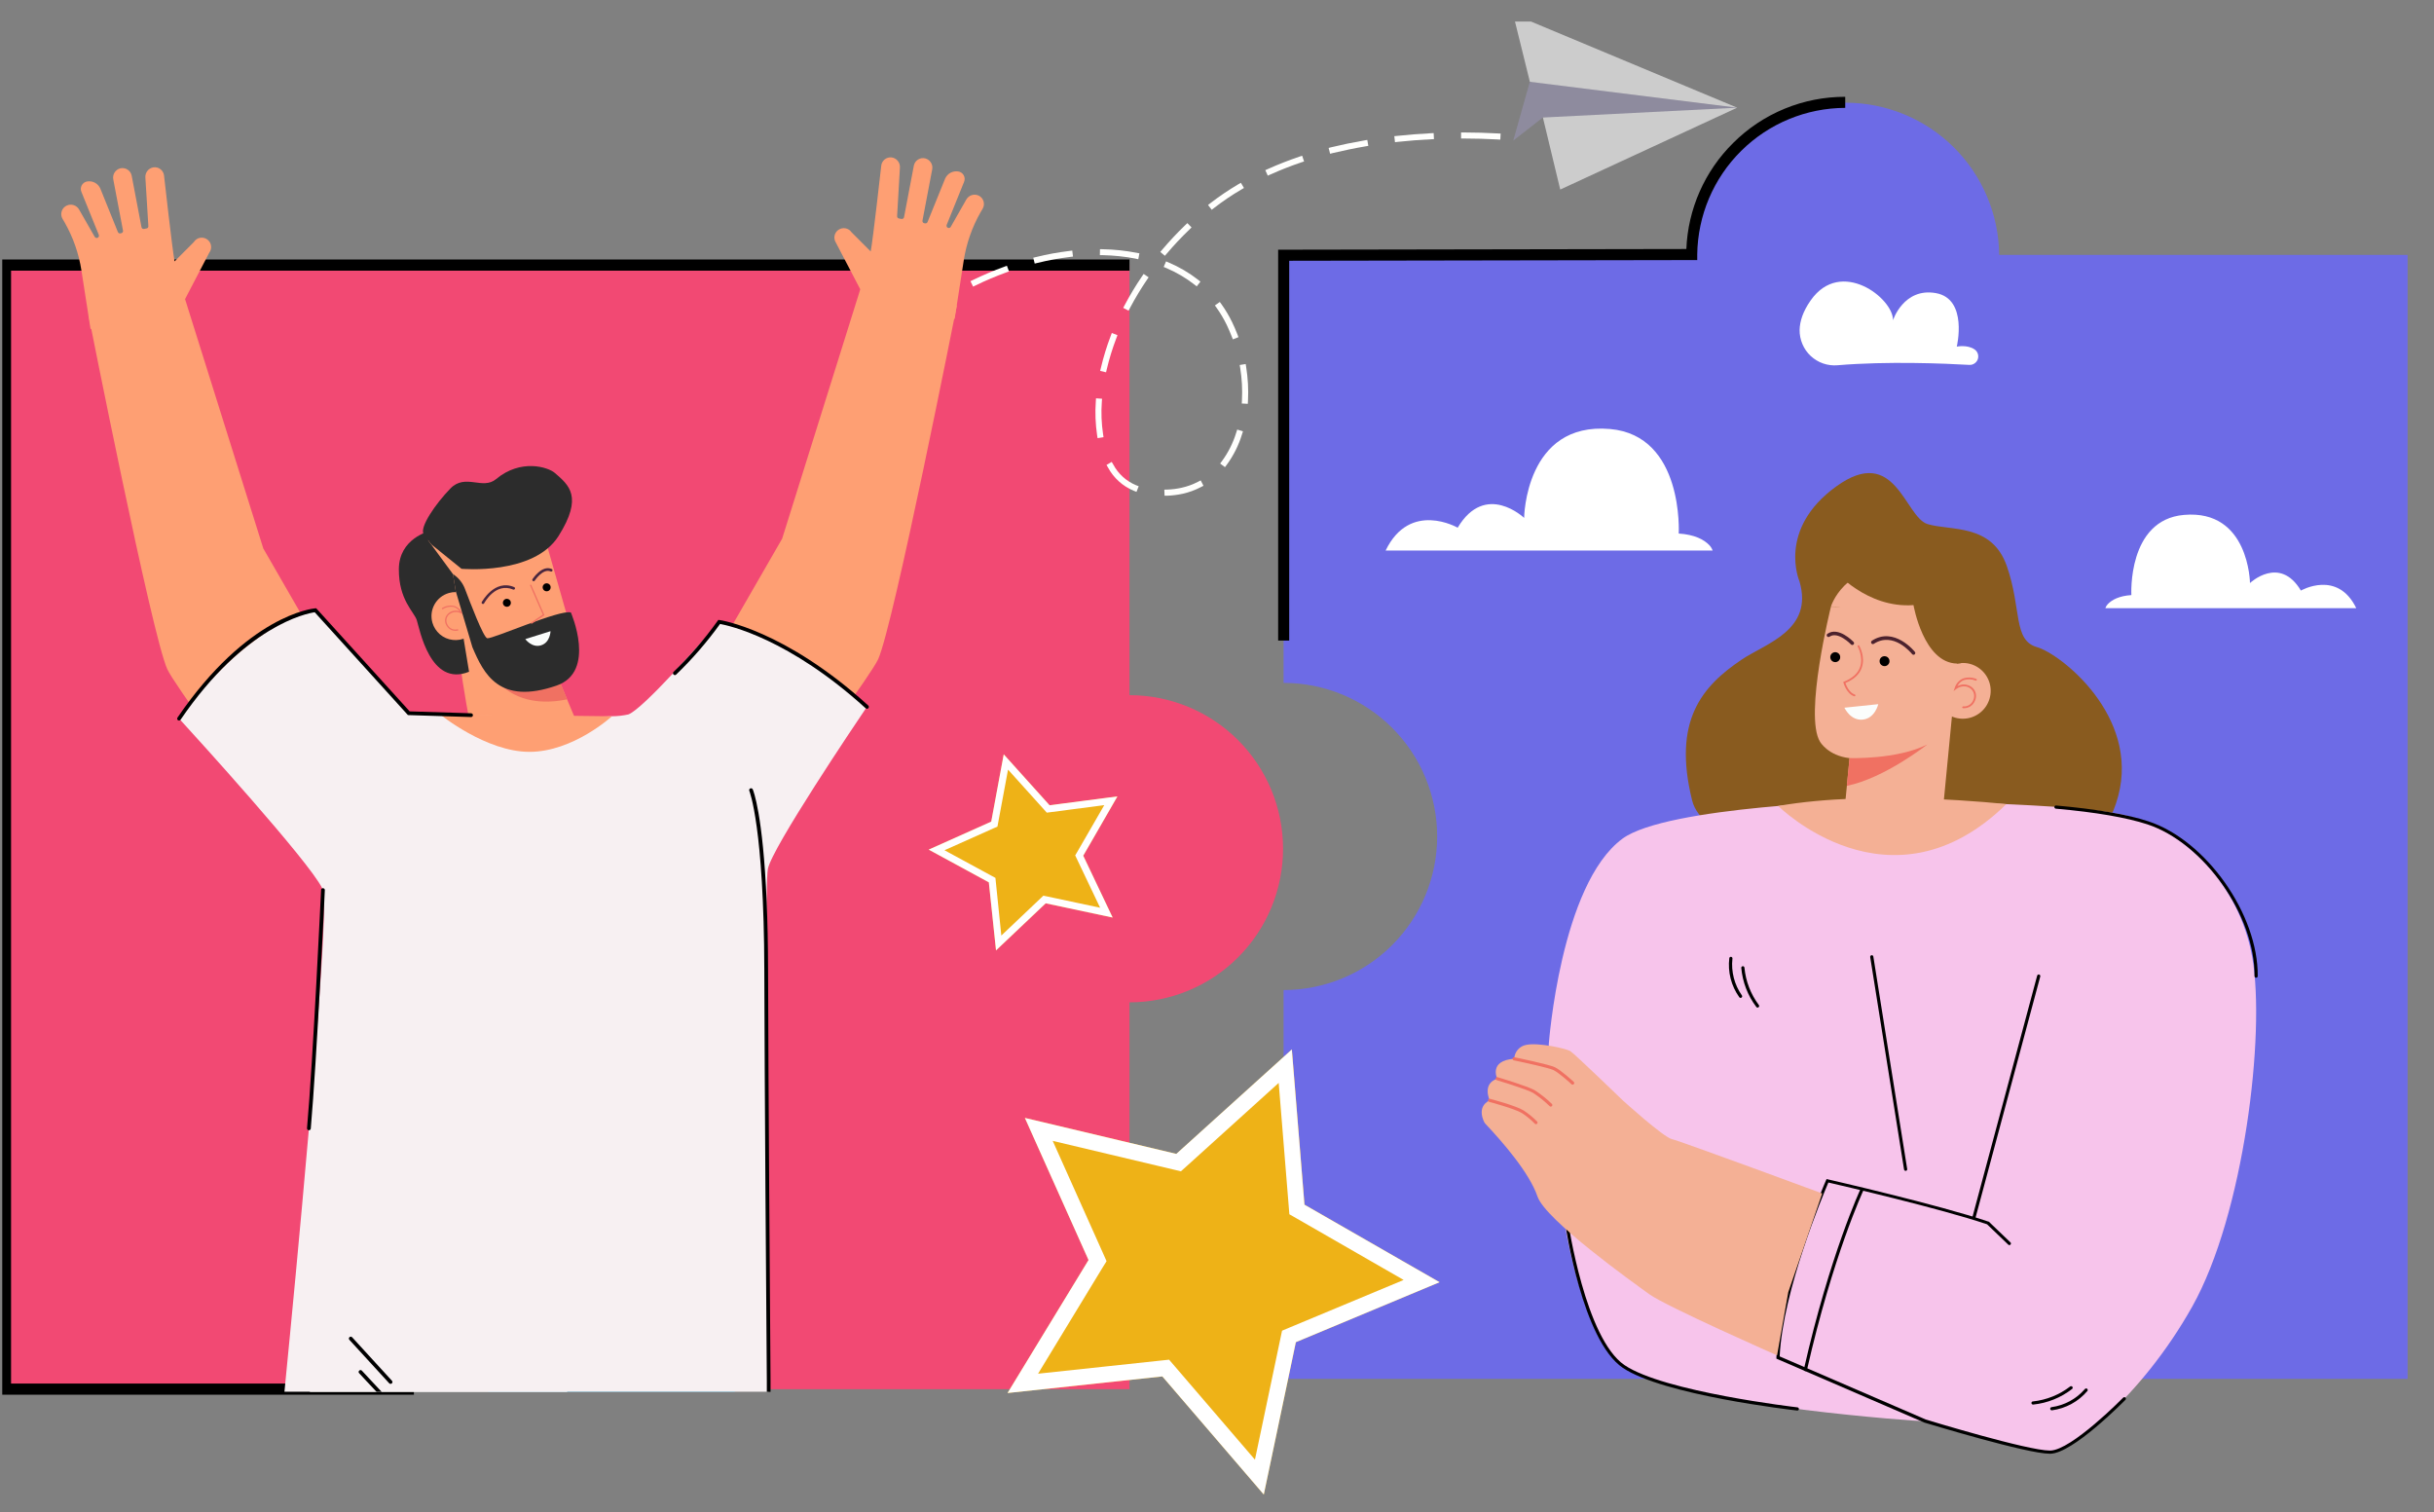 <svg width="66" height="41" viewBox="0 0 66 41" fill="none" xmlns="http://www.w3.org/2000/svg">
<rect x="0" y="0" width="66" height="41" fill="#808080" stroke="none"/>
<g clip-path="url(#clip0_477_316)">
<path d="M30.627 18.85V7.191H0.149V37.669H11.224C11.224 36.565 11.662 35.506 12.443 34.725C13.224 33.944 14.284 33.505 15.388 33.505C16.493 33.505 17.552 33.944 18.333 34.725C19.114 35.506 19.552 36.565 19.552 37.669H30.627V27.179C31.732 27.179 32.791 26.741 33.572 25.959C34.353 25.178 34.791 24.119 34.791 23.015C34.791 21.91 34.353 20.851 33.572 20.07C32.791 19.289 31.732 18.85 30.627 18.85Z" fill="#F24973"/>
<path d="M-0.003 37.818H11.223V37.516H0.3V7.34H30.627V7.037H-0.003V37.818Z" fill="black"/>
<path d="M33.629 9.977L33.616 9.897L33.778 9.871L33.791 9.952C33.839 10.255 33.856 10.562 33.84 10.868L33.835 10.95L33.672 10.941L33.676 10.86C33.692 10.565 33.676 10.269 33.629 9.977Z" fill="#FFFFFD"/>
<path d="M33.123 8.252C33.232 8.405 33.328 8.567 33.41 8.736C33.461 8.842 33.51 8.953 33.553 9.066L33.582 9.142L33.43 9.202L33.4 9.126C33.358 9.018 33.312 8.911 33.263 8.808C33.185 8.648 33.094 8.494 32.991 8.349L32.943 8.282L33.076 8.188L33.123 8.252Z" fill="#FFFFFD"/>
<path d="M33.523 11.726L33.548 11.648L33.704 11.696L33.679 11.774C33.589 12.071 33.449 12.351 33.265 12.602L33.216 12.667L33.085 12.569L33.134 12.504C33.307 12.268 33.438 12.005 33.523 11.726Z" fill="#FFFFFD"/>
<path d="M39.703 3.592C40.003 3.592 40.309 3.602 40.609 3.618L40.691 3.622L40.682 3.786L40.6 3.781C40.3 3.765 40 3.756 39.7 3.756H39.618V3.592L39.703 3.592Z" fill="#FFFFFD"/>
<path d="M33.577 4.997L33.647 4.956L33.731 5.097L33.66 5.139C33.403 5.289 33.157 5.456 32.922 5.638L32.857 5.688L32.757 5.558L32.822 5.508C33.063 5.322 33.315 5.152 33.577 4.997Z" fill="#FFFFFD"/>
<path d="M31.694 7.12C31.977 7.24 32.244 7.397 32.487 7.586L32.551 7.637L32.45 7.765L32.386 7.715C32.154 7.535 31.899 7.385 31.629 7.27L31.554 7.238L31.619 7.088L31.694 7.12Z" fill="#FFFFFD"/>
<path d="M37.892 3.684C38.187 3.652 38.493 3.629 38.793 3.613L38.875 3.609L38.883 3.773L38.801 3.776C38.501 3.791 38.201 3.815 37.907 3.846L37.826 3.855L37.808 3.692L37.892 3.684Z" fill="#FFFFFD"/>
<path d="M35.231 4.249L35.309 4.223L35.361 4.378L35.284 4.403C34.995 4.501 34.716 4.611 34.451 4.73L34.377 4.763L34.31 4.614L34.384 4.581C34.655 4.459 34.94 4.348 35.231 4.249Z" fill="#FFFFFD"/>
<path d="M31.654 13.275C31.782 13.271 31.909 13.255 32.034 13.227C32.191 13.193 32.343 13.138 32.485 13.064L32.558 13.026L32.633 13.172L32.561 13.209C32.406 13.29 32.24 13.351 32.069 13.389C31.934 13.418 31.798 13.436 31.66 13.441H31.578L31.572 13.277L31.654 13.275Z" fill="#FFFFFD"/>
<path d="M36.995 3.808L37.075 3.794L37.103 3.955L37.023 3.969C36.722 4.02 36.434 4.081 36.146 4.149L36.067 4.169L36.027 4.011L36.106 3.991C36.398 3.921 36.692 3.86 36.995 3.808Z" fill="#FFFFFD"/>
<path d="M31.639 6.876L31.587 6.936L31.462 6.831L31.514 6.771C31.71 6.539 31.918 6.318 32.136 6.107L32.196 6.05L32.31 6.167L32.249 6.227C32.035 6.432 31.829 6.651 31.639 6.876Z" fill="#FFFFFD"/>
<path d="M22.986 10.528L23.031 10.46L23.168 10.549L23.123 10.617C22.961 10.867 22.812 11.125 22.677 11.391L22.64 11.463L22.494 11.39L22.532 11.316C22.669 11.046 22.821 10.783 22.986 10.528Z" fill="#FFFFFD"/>
<path d="M24.146 9.128L24.206 9.071L24.318 9.191L24.258 9.248C24.043 9.453 23.841 9.671 23.651 9.901L23.599 9.964L23.473 9.859L23.525 9.799C23.718 9.563 23.926 9.339 24.146 9.128Z" fill="#FFFFFD"/>
<path d="M25.59 8.026L25.66 7.983L25.746 8.123L25.676 8.166C25.423 8.321 25.175 8.49 24.937 8.669L24.873 8.718L24.774 8.588L24.839 8.539C25.082 8.357 25.333 8.184 25.59 8.026Z" fill="#FFFFFD"/>
<path d="M21.642 13.886L21.659 13.807L21.82 13.841L21.803 13.921C21.743 14.206 21.69 14.503 21.647 14.804L21.637 14.885L21.474 14.862L21.486 14.781C21.528 14.476 21.581 14.175 21.642 13.886Z" fill="#FFFFFD"/>
<path d="M27.227 7.234L27.303 7.206L27.36 7.36L27.283 7.388C27.003 7.49 26.728 7.606 26.46 7.736L26.387 7.772L26.315 7.625L26.389 7.589C26.662 7.457 26.942 7.338 27.227 7.234Z" fill="#FFFFFD"/>
<path d="M22.159 12.147L22.189 12.07L22.341 12.13L22.312 12.206C22.205 12.477 22.108 12.762 22.022 13.053L21.999 13.131L21.842 13.085L21.865 13.007C21.952 12.712 22.051 12.422 22.159 12.147Z" fill="#FFFFFD"/>
<path d="M29.992 10.095L29.832 10.057L29.851 9.978C29.921 9.682 30.01 9.39 30.119 9.106L30.148 9.029L30.301 9.089L30.272 9.166C30.166 9.444 30.078 9.728 30.01 10.017L29.992 10.095Z" fill="#FFFFFD"/>
<path d="M28.994 6.805L29.075 6.795L29.095 6.957L29.014 6.967C28.718 7.003 28.425 7.057 28.137 7.128L28.057 7.147L28.018 6.988L28.098 6.969C28.393 6.896 28.692 6.841 28.994 6.805Z" fill="#FFFFFD"/>
<path d="M29.906 6.758C30.212 6.764 30.516 6.796 30.816 6.854L30.896 6.869L30.865 7.03L30.788 7.012C30.497 6.956 30.202 6.925 29.905 6.919H29.824L29.827 6.756L29.906 6.758Z" fill="#FFFFFD"/>
<path d="M30.64 8.352L30.602 8.424L30.457 8.348L30.495 8.276C30.637 8.007 30.794 7.747 30.965 7.495L31.011 7.428L31.146 7.52L31.1 7.587C30.933 7.833 30.779 8.089 30.64 8.352Z" fill="#FFFFFD"/>
<path d="M30.187 12.596C30.321 12.848 30.538 13.045 30.801 13.155L30.877 13.185L30.817 13.337L30.741 13.307C30.444 13.184 30.198 12.962 30.045 12.678L30.004 12.607L30.145 12.525L30.187 12.596Z" fill="#FFFFFD"/>
<path d="M29.714 10.883L29.719 10.801L29.883 10.812L29.877 10.893C29.856 11.187 29.867 11.483 29.911 11.774L29.923 11.855L29.762 11.881L29.749 11.8C29.704 11.496 29.692 11.189 29.714 10.883Z" fill="#FFFFFD"/>
<path d="M45.022 2.39L47.105 2.92L45.216 3.451C45.166 3.465 41.836 3.187 41.836 3.187L41.033 3.813L41.482 2.219L45.022 2.39Z" fill="#8E8B9E"/>
<path d="M41.484 2.218L41.03 0.382L47.106 2.92L41.484 2.218Z" fill="#CCCCCC"/>
<path d="M47.105 2.92L42.307 5.14L41.837 3.187L47.105 2.92Z" fill="#CCCCCC"/>
<path d="M50.044 2.785C51.142 2.785 52.196 3.219 52.976 3.992C53.756 4.765 54.199 5.814 54.209 6.912H65.284V37.39H34.805V26.846C35.91 26.846 36.969 26.407 37.75 25.626C38.531 24.845 38.97 23.786 38.97 22.682C38.97 21.577 38.531 20.518 37.75 19.737C36.969 18.956 35.91 18.517 34.805 18.517V6.912H45.88C45.89 5.814 46.333 4.765 47.113 3.992C47.893 3.219 48.946 2.785 50.044 2.785Z" fill="#6D6BE6"/>
<path d="M46.996 3.877C47.395 3.478 47.869 3.163 48.391 2.948C48.913 2.733 49.471 2.624 50.035 2.625V2.925C48.978 2.928 47.964 3.347 47.214 4.091C46.462 4.835 46.035 5.845 46.022 6.902V7.052L34.958 7.071V17.37H34.658V6.771L45.727 6.752C45.77 5.668 46.224 4.64 46.996 3.877Z" fill="black"/>
<path d="M47.225 17.887C47.879 17.446 49.187 17.088 48.793 15.759C48.793 15.759 48.182 14.353 49.791 13.19C51.4 12.027 51.648 14.022 52.268 14.211C52.887 14.4 54.009 14.185 54.416 15.348C54.824 16.511 54.581 17.36 55.233 17.547C55.885 17.734 58.014 19.416 57.437 21.585C56.86 23.755 54.742 23.614 54.742 23.614C54.742 23.614 46.42 23.872 45.883 21.702C45.346 19.532 46.161 18.605 47.225 17.887Z" fill="#895B1F"/>
<path d="M53.207 16.536L52.614 22.687L49.971 22.431L50.152 20.558C49.564 20.49 49.352 20.113 49.352 20.113C48.912 19.4 49.648 16.449 49.648 16.449L53.207 16.536Z" fill="#F4B095"/>
<path d="M50.438 18.087C50.533 17.815 50.374 17.534 50.373 17.532C50.37 17.526 50.369 17.52 50.37 17.513C50.372 17.507 50.376 17.502 50.382 17.498C50.387 17.495 50.394 17.494 50.4 17.496C50.406 17.497 50.411 17.501 50.414 17.507C50.422 17.52 50.586 17.807 50.484 18.103C50.424 18.283 50.272 18.423 50.04 18.52C50.063 18.584 50.142 18.785 50.294 18.833C50.297 18.834 50.3 18.835 50.302 18.837C50.305 18.84 50.307 18.842 50.308 18.845C50.309 18.848 50.31 18.851 50.311 18.854C50.311 18.857 50.31 18.861 50.309 18.864C50.308 18.869 50.304 18.873 50.3 18.876C50.295 18.879 50.29 18.881 50.284 18.88H50.279C50.073 18.815 49.99 18.526 49.987 18.513L49.981 18.492L50.001 18.484C50.231 18.392 50.379 18.259 50.438 18.087Z" fill="#F07162"/>
<path d="M52.262 20.186C52.262 20.186 51.102 21.103 50.078 21.309L50.151 20.555C50.151 20.555 51.432 20.603 52.262 20.186Z" fill="#F07162"/>
<path d="M50.754 17.376C51.362 16.976 51.919 17.668 51.924 17.677C51.928 17.682 51.931 17.687 51.933 17.694C51.935 17.7 51.935 17.706 51.935 17.712C51.934 17.719 51.932 17.725 51.929 17.73C51.926 17.736 51.922 17.741 51.916 17.745C51.906 17.753 51.894 17.756 51.881 17.755C51.868 17.753 51.857 17.747 51.849 17.737C51.828 17.711 51.341 17.109 50.807 17.46C50.796 17.465 50.784 17.467 50.772 17.464C50.76 17.461 50.75 17.453 50.744 17.443C50.737 17.433 50.734 17.421 50.736 17.409C50.738 17.397 50.744 17.386 50.754 17.379V17.376Z" fill="#4C222E"/>
<path d="M50.258 17.404C50.263 17.409 50.267 17.414 50.27 17.42C50.273 17.426 50.274 17.433 50.275 17.44C50.275 17.447 50.273 17.453 50.271 17.459C50.268 17.466 50.264 17.471 50.259 17.476C50.254 17.481 50.249 17.484 50.242 17.487C50.236 17.489 50.229 17.49 50.222 17.489C50.215 17.489 50.209 17.487 50.203 17.484C50.197 17.48 50.192 17.476 50.188 17.471C50.184 17.467 49.835 17.106 49.609 17.265C49.603 17.268 49.597 17.271 49.591 17.272C49.585 17.274 49.579 17.274 49.572 17.273C49.566 17.272 49.56 17.269 49.555 17.266C49.55 17.262 49.545 17.258 49.541 17.253C49.538 17.247 49.535 17.242 49.534 17.235C49.532 17.229 49.532 17.223 49.533 17.217C49.535 17.21 49.537 17.204 49.54 17.199C49.544 17.194 49.548 17.189 49.553 17.186C49.848 16.981 50.241 17.387 50.258 17.404Z" fill="#4C222E"/>
<path d="M49.777 17.685C49.804 17.688 49.829 17.698 49.85 17.715C49.871 17.732 49.886 17.755 49.894 17.78C49.901 17.806 49.901 17.833 49.894 17.859C49.886 17.885 49.87 17.907 49.85 17.924C49.829 17.941 49.804 17.952 49.777 17.954C49.75 17.957 49.724 17.951 49.7 17.938C49.676 17.926 49.657 17.906 49.645 17.883C49.632 17.859 49.627 17.832 49.63 17.805C49.634 17.77 49.651 17.738 49.679 17.715C49.706 17.693 49.742 17.682 49.777 17.685Z" fill="black"/>
<path d="M51.114 17.794C51.14 17.796 51.166 17.807 51.187 17.823C51.207 17.84 51.222 17.863 51.23 17.889C51.238 17.915 51.238 17.942 51.23 17.968C51.222 17.993 51.207 18.016 51.186 18.033C51.166 18.05 51.14 18.06 51.114 18.063C51.087 18.065 51.06 18.06 51.037 18.047C51.013 18.034 50.994 18.015 50.981 17.991C50.969 17.967 50.964 17.94 50.967 17.914C50.97 17.878 50.988 17.846 51.015 17.823C51.043 17.801 51.078 17.79 51.114 17.794Z" fill="black"/>
<path d="M53.296 17.98C53.445 17.994 53.586 18.052 53.702 18.147C53.818 18.242 53.903 18.369 53.947 18.512C53.99 18.655 53.99 18.808 53.947 18.951C53.904 19.094 53.82 19.221 53.704 19.316C53.589 19.411 53.448 19.47 53.299 19.485C53.15 19.5 53 19.47 52.868 19.4C52.736 19.33 52.628 19.222 52.557 19.09C52.486 18.959 52.456 18.809 52.471 18.66C52.49 18.46 52.588 18.277 52.743 18.149C52.898 18.022 53.096 17.961 53.296 17.98Z" fill="#F4B095"/>
<path d="M53.222 18.401C53.343 18.358 53.476 18.362 53.594 18.412C53.599 18.415 53.602 18.42 53.604 18.425C53.606 18.431 53.605 18.437 53.603 18.442C53.601 18.448 53.596 18.452 53.591 18.455C53.586 18.457 53.58 18.458 53.574 18.456C53.468 18.412 53.349 18.408 53.241 18.445C53.169 18.478 53.111 18.535 53.077 18.606C53.138 18.572 53.207 18.556 53.277 18.561C53.346 18.567 53.413 18.592 53.468 18.634C53.521 18.676 53.558 18.734 53.574 18.8C53.589 18.865 53.583 18.934 53.555 18.995C53.531 19.06 53.487 19.115 53.429 19.153C53.371 19.19 53.303 19.208 53.234 19.203H53.229C53.226 19.203 53.223 19.202 53.22 19.201C53.217 19.199 53.215 19.197 53.213 19.195C53.211 19.192 53.209 19.189 53.209 19.186C53.208 19.183 53.207 19.18 53.208 19.177C53.208 19.174 53.209 19.171 53.211 19.168C53.212 19.165 53.214 19.163 53.217 19.161C53.219 19.159 53.222 19.157 53.225 19.156C53.228 19.155 53.231 19.155 53.234 19.155C53.294 19.16 53.353 19.145 53.403 19.112C53.453 19.08 53.49 19.032 53.51 18.975C53.532 18.924 53.538 18.867 53.525 18.813C53.512 18.759 53.482 18.71 53.439 18.675C53.242 18.525 53.048 18.68 53.04 18.687L52.973 18.741L53.002 18.66C53.018 18.603 53.046 18.551 53.084 18.506C53.122 18.462 53.169 18.426 53.222 18.401Z" fill="#F07162"/>
<path d="M51.549 15.331C53.111 15.354 53.207 16.535 53.207 16.535L51.406 16.724L49.762 16.448L49.648 16.445C49.648 16.445 49.988 15.31 51.549 15.331Z" fill="#F4B095"/>
<path d="M51.958 14.983C52.065 14.993 53.69 15.846 53.69 15.846C53.69 15.846 53.978 18.008 53.067 17.993C52.155 17.977 51.886 16.408 51.886 16.408C50.614 16.501 49.741 15.465 49.741 15.465L50.067 14.692C50.067 14.692 51.851 14.973 51.958 14.983Z" fill="#895B1F"/>
<path d="M50.511 19.513C50.175 19.548 50.013 19.19 50.013 19.19C50.027 19.187 50.931 19.094 50.931 19.094C50.931 19.094 50.845 19.477 50.511 19.513Z" fill="#FBFDFC"/>
<path d="M43.994 22.742C45.196 21.857 50.629 21.713 50.629 21.713C50.629 21.713 55.774 21.739 57.457 22.07C59.14 22.402 60.713 23.906 61.074 25.97C61.434 28.035 60.847 32.93 59.445 35.428C58.042 37.927 56.082 39.405 55.596 39.38C55.11 39.354 52.204 38.539 52.204 38.539C51.92 38.539 46.283 38.122 44.405 37.289C42.002 36.225 41.996 28.319 41.996 28.319C41.996 28.319 42.312 23.983 43.994 22.742Z" fill="#F7C4EB"/>
<path d="M55.753 21.842C56.842 21.939 57.684 22.082 58.255 22.271C59.821 22.787 61.234 24.788 61.22 26.469C61.22 26.474 61.219 26.48 61.217 26.485C61.214 26.491 61.211 26.495 61.207 26.499C61.203 26.503 61.198 26.506 61.193 26.508C61.188 26.511 61.182 26.512 61.177 26.511C61.171 26.511 61.165 26.51 61.16 26.508C61.155 26.506 61.15 26.503 61.146 26.499C61.142 26.495 61.139 26.49 61.137 26.485C61.135 26.48 61.134 26.474 61.134 26.468C61.147 24.82 59.762 22.859 58.228 22.353C57.663 22.168 56.828 22.024 55.745 21.928C55.734 21.927 55.723 21.921 55.716 21.912C55.709 21.904 55.705 21.892 55.706 21.881C55.707 21.87 55.713 21.859 55.721 21.852C55.73 21.845 55.742 21.841 55.753 21.842Z" fill="black"/>
<path d="M55.239 26.458C55.24 26.452 55.243 26.447 55.246 26.442C55.25 26.437 55.254 26.433 55.259 26.43C55.264 26.427 55.27 26.425 55.275 26.424C55.281 26.423 55.287 26.424 55.293 26.425C55.298 26.427 55.304 26.429 55.308 26.433C55.313 26.437 55.317 26.441 55.319 26.446C55.322 26.451 55.324 26.457 55.325 26.463C55.325 26.469 55.325 26.475 55.323 26.48L53.567 33.023C53.565 33.032 53.559 33.04 53.552 33.046C53.544 33.052 53.535 33.055 53.526 33.055C53.522 33.055 53.519 33.055 53.515 33.055C53.504 33.052 53.495 33.044 53.489 33.035C53.483 33.025 53.481 33.013 53.484 33.002L55.239 26.458Z" fill="black"/>
<path d="M50.748 25.902C50.754 25.901 50.759 25.901 50.765 25.902C50.77 25.904 50.776 25.906 50.78 25.909C50.785 25.913 50.788 25.917 50.791 25.922C50.794 25.927 50.796 25.932 50.797 25.937L51.715 31.699C51.716 31.704 51.716 31.71 51.715 31.715C51.713 31.721 51.711 31.726 51.708 31.731C51.704 31.735 51.7 31.739 51.695 31.742C51.691 31.745 51.685 31.747 51.679 31.748H51.672C51.662 31.748 51.652 31.744 51.645 31.738C51.637 31.731 51.632 31.722 51.63 31.712L50.712 25.951C50.711 25.939 50.713 25.928 50.72 25.919C50.727 25.91 50.737 25.904 50.748 25.902Z" fill="black"/>
<path d="M42.47 33.081C42.476 33.081 42.481 33.081 42.487 33.082C42.492 33.084 42.498 33.086 42.502 33.089C42.507 33.093 42.511 33.097 42.513 33.102C42.516 33.107 42.518 33.112 42.519 33.118C42.524 33.149 42.984 36.293 44.051 37.017C45.118 37.74 48.706 38.158 48.742 38.162C48.753 38.164 48.762 38.17 48.769 38.178C48.776 38.186 48.779 38.197 48.778 38.208C48.778 38.218 48.773 38.228 48.766 38.236C48.758 38.243 48.748 38.248 48.737 38.248H48.733C48.584 38.232 45.095 37.828 44.003 37.089C42.911 36.349 42.452 33.261 42.434 33.131C42.433 33.125 42.433 33.119 42.434 33.114C42.436 33.108 42.438 33.103 42.442 33.099C42.445 33.094 42.449 33.09 42.454 33.087C42.459 33.084 42.465 33.082 42.47 33.081Z" fill="black"/>
<path d="M50.457 32.225C50.462 32.216 50.471 32.209 50.482 32.205C50.492 32.202 50.503 32.203 50.513 32.207C50.523 32.212 50.531 32.22 50.535 32.23C50.539 32.24 50.539 32.252 50.535 32.262C50.527 32.279 49.7 34.051 48.998 37.145C48.996 37.155 48.991 37.163 48.983 37.169C48.976 37.175 48.966 37.179 48.956 37.179H48.947C48.936 37.176 48.926 37.169 48.92 37.16C48.914 37.15 48.912 37.139 48.914 37.128C49.619 34.023 50.449 32.242 50.457 32.225Z" fill="black"/>
<path d="M46.941 25.945C46.947 25.946 46.952 25.948 46.957 25.951C46.962 25.954 46.966 25.958 46.969 25.963C46.972 25.967 46.975 25.973 46.976 25.978C46.977 25.983 46.977 25.989 46.976 25.995C46.938 26.347 47.029 26.701 47.233 26.991C47.239 27.001 47.242 27.012 47.24 27.023C47.238 27.035 47.231 27.045 47.222 27.051C47.217 27.055 47.212 27.057 47.206 27.058C47.201 27.059 47.195 27.059 47.19 27.058C47.184 27.058 47.179 27.055 47.174 27.052C47.169 27.049 47.165 27.045 47.162 27.04C46.943 26.733 46.846 26.355 46.892 25.98C46.894 25.969 46.9 25.959 46.909 25.952C46.919 25.946 46.93 25.943 46.941 25.945Z" fill="black"/>
<path d="M47.258 26.199C47.269 26.199 47.28 26.203 47.288 26.211C47.297 26.219 47.302 26.229 47.302 26.241C47.337 26.608 47.472 26.958 47.693 27.253C47.7 27.262 47.702 27.274 47.701 27.285C47.699 27.296 47.693 27.306 47.684 27.313C47.679 27.317 47.674 27.319 47.669 27.32C47.663 27.322 47.657 27.322 47.652 27.321C47.646 27.32 47.641 27.318 47.636 27.315C47.631 27.312 47.627 27.308 47.624 27.304C47.391 26.995 47.25 26.628 47.216 26.243C47.216 26.232 47.22 26.221 47.228 26.213C47.236 26.204 47.247 26.2 47.258 26.199Z" fill="black"/>
<path d="M55.629 38.156C55.98 38.108 56.301 37.934 56.533 37.666C56.536 37.661 56.541 37.657 56.545 37.654C56.55 37.651 56.556 37.65 56.561 37.649C56.567 37.648 56.572 37.648 56.578 37.65C56.583 37.651 56.589 37.654 56.593 37.657C56.602 37.664 56.608 37.674 56.61 37.685C56.611 37.697 56.609 37.708 56.602 37.717C56.358 38.005 56.015 38.192 55.641 38.242H55.634C55.624 38.241 55.613 38.237 55.606 38.23C55.598 38.222 55.593 38.212 55.592 38.201C55.592 38.191 55.595 38.18 55.602 38.172C55.608 38.163 55.618 38.157 55.628 38.156L55.629 38.156Z" fill="black"/>
<path d="M55.125 38.001C55.491 37.961 55.84 37.822 56.132 37.597C56.141 37.59 56.152 37.586 56.163 37.587C56.175 37.588 56.185 37.593 56.193 37.602C56.2 37.61 56.204 37.621 56.203 37.633C56.202 37.644 56.197 37.654 56.188 37.662C55.884 37.899 55.518 38.046 55.134 38.086H55.129C55.118 38.086 55.106 38.083 55.098 38.075C55.09 38.067 55.084 38.057 55.084 38.045C55.083 38.034 55.087 38.023 55.095 38.015C55.102 38.006 55.113 38.001 55.124 38L55.125 38.001Z" fill="black"/>
<path d="M49.515 32.003L49.529 31.971L49.563 31.979C49.593 31.986 52.581 32.67 53.918 33.125H53.927L54.521 33.694C54.526 33.703 54.529 33.713 54.528 33.723C54.527 33.733 54.523 33.742 54.516 33.749C54.508 33.756 54.499 33.761 54.489 33.762C54.479 33.763 54.469 33.76 54.461 33.754L53.881 33.198C52.62 32.771 49.917 32.143 49.578 32.065C49.441 32.386 48.344 34.984 48.257 36.78L52.221 38.492C52.314 38.521 54.979 39.333 55.584 39.333H55.597C56.172 39.321 57.552 37.918 57.566 37.904C57.57 37.898 57.575 37.894 57.58 37.891C57.585 37.888 57.592 37.886 57.598 37.885C57.604 37.884 57.611 37.885 57.617 37.887C57.623 37.889 57.628 37.893 57.633 37.898C57.637 37.902 57.641 37.907 57.643 37.913C57.645 37.919 57.646 37.926 57.645 37.932C57.644 37.938 57.642 37.945 57.639 37.95C57.636 37.956 57.632 37.96 57.626 37.964C57.566 38.024 56.208 39.405 55.599 39.419H55.584C54.958 39.419 52.306 38.61 52.193 38.578H52.189L48.169 36.841V36.812C48.253 34.888 49.502 32.032 49.515 32.003Z" fill="black"/>
<path d="M40.395 29.837C40.395 29.837 40.179 29.386 40.599 29.25C40.599 29.25 40.358 28.757 41.06 28.709C41.063 28.619 41.097 28.532 41.156 28.464C41.215 28.395 41.296 28.349 41.385 28.333C41.71 28.263 42.466 28.431 42.579 28.501C42.692 28.57 44.01 29.844 44.01 29.844C44.01 29.844 45.106 30.838 45.336 30.889C45.565 30.94 49.411 32.361 49.411 32.361L48.491 35.038L48.187 36.752C48.187 36.752 45.184 35.427 44.724 35.095C44.265 34.764 41.907 33.081 41.69 32.444C41.474 31.806 40.752 30.974 40.263 30.456C40.261 30.457 40.002 30.023 40.395 29.837Z" fill="#F4B095"/>
<path d="M41.067 28.669C41.105 28.676 41.998 28.861 42.162 28.939C42.326 29.017 42.66 29.324 42.675 29.337C42.682 29.346 42.687 29.356 42.687 29.367C42.687 29.379 42.682 29.39 42.675 29.398C42.67 29.402 42.666 29.405 42.66 29.408C42.654 29.41 42.649 29.411 42.643 29.411C42.632 29.411 42.621 29.407 42.613 29.4C42.613 29.397 42.277 29.09 42.123 29.016C41.999 28.956 41.365 28.818 41.047 28.752C41.041 28.751 41.036 28.749 41.032 28.745C41.027 28.742 41.023 28.738 41.02 28.733C41.014 28.724 41.011 28.712 41.014 28.701C41.016 28.69 41.023 28.68 41.032 28.674C41.042 28.668 41.053 28.666 41.064 28.668L41.067 28.669Z" fill="#F07162"/>
<path d="M40.61 29.209C40.642 29.219 41.415 29.45 41.613 29.561C41.781 29.67 41.938 29.794 42.081 29.934C42.089 29.942 42.093 29.952 42.093 29.964C42.093 29.975 42.089 29.986 42.081 29.994C42.073 30.002 42.062 30.007 42.05 30.007C42.044 30.007 42.039 30.006 42.034 30.004C42.029 30.001 42.024 29.998 42.02 29.994C41.882 29.86 41.731 29.739 41.57 29.634C41.381 29.527 40.592 29.292 40.585 29.289C40.579 29.288 40.574 29.285 40.57 29.281C40.565 29.278 40.562 29.273 40.559 29.268C40.556 29.264 40.555 29.258 40.554 29.252C40.554 29.247 40.554 29.241 40.556 29.236C40.559 29.225 40.567 29.216 40.577 29.211C40.587 29.206 40.599 29.206 40.61 29.209Z" fill="#F07162"/>
<path d="M40.405 29.796C40.434 29.803 41.11 29.985 41.306 30.106C41.441 30.193 41.567 30.296 41.68 30.411C41.688 30.419 41.692 30.43 41.692 30.441C41.692 30.452 41.688 30.463 41.68 30.471C41.672 30.478 41.661 30.483 41.651 30.483C41.645 30.483 41.639 30.482 41.633 30.48C41.628 30.477 41.623 30.474 41.619 30.47C41.511 30.36 41.392 30.262 41.263 30.179C41.075 30.065 40.389 29.879 40.382 29.879C40.37 29.876 40.361 29.868 40.355 29.858C40.349 29.849 40.348 29.837 40.351 29.826C40.352 29.82 40.355 29.815 40.358 29.811C40.362 29.806 40.367 29.802 40.371 29.799C40.377 29.797 40.382 29.795 40.388 29.794C40.394 29.794 40.399 29.794 40.405 29.796Z" fill="#F07162"/>
<path d="M54.403 21.805C51.257 24.883 48.217 21.854 48.217 21.854C50.807 21.4 54.403 21.805 54.403 21.805Z" fill="#F4B095"/>
<path d="M15.473 17.036C15.473 17.036 15.745 17.86 15.045 18.173L15.663 19.646C15.832 20.046 15.533 20.113 15.172 20.352C14.968 20.486 14.746 20.588 14.511 20.655C13.677 20.895 13.046 20.396 12.889 20.103C12.733 19.81 12.513 18.256 12.513 18.256L12.277 17.529L11.561 14.656L14.769 14.567L15.473 17.036Z" fill="#FE9F73"/>
<path d="M13.943 15.92C13.952 15.923 13.959 15.93 13.962 15.939C13.966 15.948 13.966 15.958 13.962 15.967C13.958 15.976 13.951 15.983 13.942 15.986C13.933 15.99 13.923 15.99 13.915 15.986C13.439 15.785 13.14 16.335 13.128 16.358C13.123 16.367 13.115 16.373 13.106 16.376C13.101 16.377 13.096 16.378 13.092 16.377C13.087 16.377 13.083 16.375 13.079 16.373C13.07 16.368 13.064 16.361 13.061 16.352C13.058 16.343 13.059 16.333 13.064 16.324C13.07 16.32 13.406 15.693 13.943 15.92Z" fill="#49263E"/>
<path d="M14.961 15.43C14.97 15.434 14.976 15.441 14.98 15.45C14.983 15.459 14.983 15.469 14.979 15.478C14.975 15.486 14.967 15.493 14.958 15.496C14.949 15.5 14.94 15.5 14.931 15.496C14.727 15.402 14.501 15.74 14.5 15.744C14.495 15.751 14.488 15.756 14.479 15.759C14.474 15.76 14.469 15.76 14.464 15.76C14.459 15.759 14.454 15.757 14.449 15.754C14.441 15.749 14.436 15.741 14.434 15.731C14.432 15.722 14.434 15.712 14.439 15.704C14.451 15.688 14.7 15.31 14.961 15.43Z" fill="#49263E"/>
<path d="M13.715 16.241C13.736 16.236 13.757 16.236 13.778 16.243C13.798 16.249 13.816 16.262 13.829 16.278C13.842 16.295 13.85 16.315 13.852 16.337C13.854 16.358 13.849 16.379 13.839 16.398C13.829 16.417 13.813 16.432 13.794 16.442C13.775 16.451 13.753 16.455 13.732 16.453C13.711 16.45 13.691 16.442 13.675 16.428C13.658 16.414 13.646 16.396 13.64 16.375C13.637 16.362 13.635 16.347 13.637 16.333C13.639 16.319 13.643 16.305 13.65 16.293C13.657 16.28 13.666 16.27 13.677 16.261C13.688 16.252 13.701 16.245 13.715 16.241Z" fill="black"/>
<path d="M14.793 15.821C14.814 15.815 14.836 15.815 14.856 15.822C14.877 15.828 14.895 15.841 14.908 15.857C14.922 15.874 14.93 15.895 14.931 15.916C14.933 15.938 14.929 15.959 14.918 15.978C14.908 15.997 14.892 16.012 14.873 16.022C14.854 16.032 14.832 16.035 14.811 16.033C14.79 16.031 14.769 16.022 14.753 16.008C14.736 15.994 14.725 15.976 14.719 15.955C14.715 15.941 14.713 15.927 14.715 15.913C14.717 15.899 14.721 15.885 14.728 15.872C14.735 15.86 14.744 15.849 14.755 15.84C14.767 15.831 14.779 15.825 14.793 15.821Z" fill="black"/>
<path d="M13.452 12.991C14.12 12.433 14.86 12.663 15.047 12.826C15.428 13.156 15.817 13.467 15.145 14.535C14.473 15.604 12.514 15.423 12.514 15.423L11.697 14.762C11.697 14.762 11.607 14.652 11.488 14.479C11.37 14.307 11.807 13.662 12.214 13.245C12.621 12.829 13.088 13.296 13.452 12.991Z" fill="#2C2C2C"/>
<path d="M11.633 14.407L11.611 14.654L12.282 15.567L12.719 18.215C11.662 18.642 11.376 17.045 11.302 16.817C11.228 16.588 10.812 16.27 10.815 15.435C10.819 14.601 11.633 14.407 11.633 14.407Z" fill="#2C2C2C"/>
<path d="M12.173 16.08C12.296 16.044 12.428 16.047 12.551 16.086C12.673 16.125 12.781 16.2 12.861 16.301C12.941 16.402 12.99 16.524 13 16.653C13.011 16.781 12.983 16.91 12.92 17.022C12.858 17.135 12.763 17.226 12.649 17.285C12.534 17.344 12.405 17.367 12.277 17.352C12.149 17.338 12.028 17.285 11.93 17.202C11.832 17.118 11.761 17.008 11.725 16.884C11.702 16.802 11.695 16.716 11.704 16.631C11.714 16.546 11.741 16.464 11.782 16.389C11.824 16.314 11.88 16.249 11.947 16.195C12.014 16.142 12.091 16.103 12.173 16.08Z" fill="#FE9F73"/>
<path d="M12.3 16.426C12.348 16.438 12.393 16.461 12.431 16.492C12.47 16.523 12.502 16.562 12.524 16.606L12.557 16.662L12.5 16.631C12.445 16.6 12.382 16.589 12.32 16.598C12.258 16.608 12.201 16.638 12.157 16.683C12.125 16.72 12.107 16.767 12.104 16.816C12.102 16.865 12.116 16.913 12.144 16.953C12.169 16.998 12.208 17.033 12.255 17.053C12.303 17.073 12.355 17.076 12.404 17.063H12.408C12.412 17.063 12.416 17.064 12.42 17.066C12.424 17.068 12.427 17.072 12.428 17.076C12.429 17.08 12.429 17.085 12.427 17.089C12.425 17.093 12.422 17.096 12.418 17.098H12.414C12.358 17.112 12.298 17.108 12.243 17.085C12.189 17.063 12.144 17.023 12.114 16.973C12.081 16.926 12.065 16.87 12.068 16.813C12.071 16.756 12.093 16.701 12.131 16.659C12.172 16.613 12.225 16.581 12.284 16.567C12.344 16.552 12.406 16.555 12.463 16.576C12.423 16.517 12.362 16.474 12.293 16.456C12.194 16.442 12.094 16.463 12.01 16.516C12.008 16.518 12.005 16.519 12.003 16.519C12.001 16.52 11.998 16.52 11.996 16.519C11.994 16.519 11.991 16.518 11.989 16.517C11.987 16.515 11.986 16.514 11.984 16.512C11.982 16.508 11.981 16.503 11.982 16.498C11.983 16.494 11.985 16.489 11.989 16.487C12.082 16.428 12.192 16.407 12.3 16.426Z" fill="#F07162"/>
<path d="M15.045 18.172L15.379 18.964C13.597 19.328 13.15 17.943 13.15 17.943C13.979 18.722 15.045 18.172 15.045 18.172Z" fill="#F07162"/>
<path d="M12.607 15.966C12.744 16.326 13.108 17.287 13.212 17.307C13.359 17.331 15.187 16.518 15.48 16.608C15.48 16.608 16.184 18.214 15.092 18.59C13.53 19.13 13.115 18.265 12.81 17.551L12.357 16.025L12.281 15.566C12.43 15.661 12.544 15.801 12.607 15.966Z" fill="#2C2C2C"/>
<path d="M14.384 15.855C14.386 15.854 14.388 15.854 14.391 15.854C14.393 15.853 14.395 15.854 14.398 15.855C14.4 15.855 14.402 15.857 14.403 15.858C14.405 15.86 14.406 15.862 14.407 15.864L14.763 16.681L14.423 16.912H14.418C14.414 16.913 14.411 16.913 14.407 16.912C14.403 16.91 14.4 16.908 14.398 16.905C14.397 16.903 14.396 16.9 14.395 16.898C14.395 16.896 14.395 16.893 14.395 16.891C14.396 16.889 14.397 16.886 14.398 16.884C14.399 16.882 14.401 16.881 14.403 16.879L14.718 16.665L14.374 15.876C14.373 15.872 14.373 15.868 14.375 15.864C14.377 15.86 14.38 15.857 14.384 15.855Z" fill="#F07162"/>
<path d="M14.672 17.498C14.423 17.576 14.244 17.33 14.244 17.33C14.255 17.325 14.928 17.115 14.928 17.115C14.928 17.115 14.922 17.42 14.672 17.498Z" fill="#FBFDFC"/>
<path d="M13.925 34.672L16.818 33.561L18.351 32.972C18.517 32.909 18.694 32.883 18.871 32.897C19.047 32.911 19.218 32.965 19.372 33.054C19.525 33.143 19.656 33.265 19.756 33.411C19.856 33.557 19.922 33.724 19.949 33.899L19.97 34.035C19.98 34.101 19.985 34.168 19.983 34.235L19.932 37.441L19.926 37.741H13.235C13.231 37.638 13.228 37.537 13.224 37.441C13.199 36.777 13.18 36.229 13.164 35.819C13.156 35.573 13.225 35.33 13.361 35.124C13.498 34.919 13.695 34.761 13.925 34.672Z" fill="#3AA1C9"/>
<path d="M8.51 34.228L17.497 31.591L16.818 33.561L15.482 37.441L15.377 37.741H8.402C8.407 37.639 8.411 37.538 8.415 37.441C8.499 35.452 8.51 34.228 8.51 34.228Z" fill="#FFFFFD"/>
<path d="M23.327 7.845L25.946 8.28C25.946 8.28 24.232 16.954 23.811 17.877C23.625 18.285 21.726 20.86 21.726 20.86L18.837 18.722L21.209 14.606L23.327 7.845Z" fill="#FE9F73"/>
<path d="M22.736 6.231C22.764 6.212 22.795 6.199 22.827 6.192C22.86 6.185 22.894 6.185 22.927 6.191C22.96 6.197 22.991 6.21 23.019 6.228C23.047 6.246 23.071 6.27 23.09 6.298L23.61 6.819C23.67 6.509 23.894 4.509 23.894 4.509C23.896 4.474 23.904 4.439 23.92 4.408C23.936 4.377 23.958 4.349 23.984 4.326C24.011 4.304 24.043 4.287 24.076 4.277C24.11 4.267 24.145 4.264 24.18 4.269C24.245 4.278 24.304 4.312 24.345 4.363C24.386 4.414 24.407 4.479 24.402 4.544L24.326 5.86C24.325 5.875 24.329 5.89 24.338 5.902C24.348 5.914 24.361 5.922 24.376 5.924L24.441 5.937C24.449 5.939 24.457 5.939 24.465 5.937C24.474 5.936 24.481 5.933 24.488 5.928C24.495 5.924 24.501 5.918 24.505 5.911C24.509 5.904 24.512 5.896 24.514 5.888L24.779 4.494C24.785 4.46 24.799 4.428 24.818 4.399C24.838 4.37 24.863 4.346 24.892 4.327C24.922 4.308 24.955 4.296 24.989 4.29C25.024 4.285 25.059 4.287 25.093 4.296C25.155 4.313 25.209 4.354 25.244 4.41C25.278 4.465 25.29 4.532 25.277 4.596L25.014 5.98C25.012 5.988 25.012 5.997 25.014 6.005C25.015 6.013 25.018 6.02 25.023 6.027C25.027 6.034 25.033 6.04 25.04 6.044C25.047 6.049 25.055 6.052 25.063 6.053L25.084 6.056C25.098 6.059 25.112 6.057 25.125 6.05C25.137 6.044 25.147 6.033 25.152 6.019L25.629 4.841C25.659 4.775 25.709 4.72 25.773 4.685C25.837 4.651 25.91 4.638 25.982 4.649C26.013 4.653 26.043 4.665 26.07 4.683C26.096 4.702 26.118 4.726 26.133 4.754C26.148 4.782 26.157 4.813 26.158 4.845C26.159 4.877 26.152 4.909 26.139 4.938L25.672 6.093C25.664 6.108 25.663 6.125 25.669 6.14C25.674 6.156 25.685 6.169 25.7 6.176C25.715 6.183 25.732 6.184 25.747 6.179C25.763 6.173 25.776 6.162 25.783 6.147L26.2 5.414C26.232 5.356 26.284 5.313 26.346 5.292C26.409 5.272 26.477 5.275 26.536 5.303C26.568 5.318 26.596 5.339 26.619 5.366C26.641 5.392 26.658 5.423 26.669 5.456C26.679 5.49 26.682 5.525 26.679 5.559C26.675 5.594 26.664 5.627 26.647 5.658L26.587 5.759C26.358 6.162 26.204 6.603 26.133 7.061L25.886 8.648C25.485 8.578 25.258 8.528 23.808 8.137C23.656 8.143 23.476 8.109 23.425 8.033L22.666 6.58C22.63 6.524 22.617 6.456 22.63 6.391C22.643 6.326 22.681 6.268 22.736 6.231Z" fill="#FE9F73"/>
<path d="M7.14 14.873L9.513 18.989L6.62 21.129C6.62 21.129 4.722 18.553 4.536 18.145C4.115 17.223 2.401 8.548 2.401 8.548L5.019 8.113L7.14 14.873Z" fill="#FE9F73"/>
<path d="M1.81 5.574C1.869 5.546 1.937 5.542 2 5.563C2.062 5.583 2.114 5.627 2.146 5.684L2.566 6.418C2.574 6.433 2.586 6.444 2.602 6.45C2.617 6.455 2.634 6.454 2.649 6.447C2.664 6.44 2.675 6.427 2.68 6.411C2.686 6.396 2.685 6.379 2.678 6.364L2.21 5.209C2.197 5.18 2.19 5.148 2.191 5.116C2.193 5.084 2.201 5.053 2.216 5.025C2.232 4.997 2.253 4.972 2.28 4.954C2.306 4.936 2.336 4.924 2.368 4.92C2.439 4.909 2.513 4.921 2.577 4.956C2.64 4.991 2.691 5.046 2.72 5.112L3.196 6.29C3.202 6.304 3.211 6.315 3.224 6.322C3.237 6.329 3.251 6.331 3.266 6.328L3.286 6.324C3.294 6.323 3.302 6.32 3.309 6.315C3.316 6.311 3.322 6.305 3.326 6.298C3.331 6.291 3.334 6.284 3.336 6.276C3.337 6.268 3.337 6.259 3.335 6.251L3.072 4.866C3.059 4.802 3.071 4.736 3.105 4.68C3.139 4.625 3.193 4.584 3.256 4.566C3.29 4.557 3.325 4.555 3.359 4.561C3.394 4.566 3.427 4.578 3.456 4.597C3.486 4.616 3.511 4.64 3.531 4.669C3.551 4.698 3.564 4.731 3.571 4.765L3.836 6.158C3.837 6.166 3.84 6.174 3.844 6.181C3.849 6.188 3.854 6.194 3.861 6.199C3.868 6.203 3.876 6.206 3.884 6.208C3.892 6.209 3.9 6.209 3.908 6.207L3.973 6.195C3.988 6.192 4.002 6.184 4.011 6.173C4.02 6.161 4.025 6.146 4.023 6.131L3.942 4.813C3.937 4.747 3.958 4.682 3.999 4.631C4.04 4.58 4.099 4.547 4.164 4.537C4.199 4.533 4.234 4.536 4.268 4.545C4.301 4.555 4.333 4.572 4.36 4.595C4.386 4.617 4.408 4.645 4.424 4.677C4.439 4.708 4.448 4.742 4.45 4.777C4.45 4.777 4.673 6.777 4.734 7.087L5.254 6.566C5.272 6.537 5.296 6.511 5.324 6.491C5.352 6.471 5.384 6.457 5.418 6.45C5.451 6.443 5.486 6.443 5.52 6.449C5.554 6.456 5.586 6.469 5.614 6.489C5.643 6.508 5.667 6.533 5.686 6.562C5.704 6.591 5.717 6.624 5.722 6.658C5.728 6.692 5.726 6.727 5.718 6.76C5.71 6.793 5.695 6.825 5.674 6.852L4.916 8.306C4.864 8.382 4.684 8.417 4.533 8.41C3.082 8.803 2.855 8.851 2.455 8.921L2.208 7.334C2.137 6.876 1.983 6.435 1.754 6.033L1.694 5.931C1.676 5.9 1.665 5.866 1.662 5.831C1.658 5.796 1.662 5.76 1.673 5.727C1.684 5.693 1.702 5.662 1.725 5.636C1.749 5.609 1.778 5.588 1.81 5.574Z" fill="#FE9F73"/>
<path d="M6.168 17.985L6.216 17.94C6.449 17.722 6.696 17.518 6.954 17.33L6.995 17.301C7.356 17.036 7.752 16.821 8.171 16.662C8.297 16.616 8.424 16.577 8.554 16.546L11.085 19.337C11.085 19.337 11.422 19.349 11.937 19.366H11.945C12.201 19.374 12.501 19.383 12.825 19.392L13.136 19.399C13.887 19.419 14.726 19.435 15.436 19.437C15.894 19.437 16.298 19.437 16.59 19.422C16.74 19.421 16.89 19.405 17.037 19.373C17.238 19.3 17.744 18.799 18.245 18.264C18.877 17.591 19.5 16.863 19.5 16.863C19.624 16.869 19.747 16.89 19.866 16.923C20.395 17.059 21.498 17.492 23.157 18.868C23.271 18.962 23.388 19.061 23.507 19.166L23.479 19.208C23.198 19.623 20.938 22.98 20.822 23.559C20.805 23.642 20.794 23.962 20.786 24.456C20.744 27.134 20.814 34.913 20.839 37.438C20.839 37.55 20.839 37.651 20.839 37.738H7.713C7.722 37.65 7.732 37.549 7.742 37.438C7.87 36.143 8.139 33.344 8.373 30.644C8.479 29.413 8.578 28.202 8.653 27.161C8.653 27.155 8.653 27.15 8.653 27.144C8.735 26.003 8.787 25.075 8.787 24.555V24.552C8.787 24.331 8.777 24.185 8.757 24.132C8.751 24.118 8.744 24.102 8.736 24.084C8.375 23.348 5.252 19.916 4.888 19.52L4.854 19.483C4.854 19.483 4.96 19.328 5.154 19.089C5.466 18.698 5.805 18.329 6.168 17.985Z" fill="#F7F0F2"/>
<path d="M14.361 20.387C13.176 20.39 11.926 19.366 11.926 19.366L16.593 19.423C16.593 19.423 15.545 20.385 14.361 20.387Z" fill="#FE9F73"/>
<path d="M19.46 16.834L19.478 16.809L19.509 16.813C19.526 16.813 21.272 17.068 23.543 19.13C23.553 19.14 23.559 19.152 23.559 19.166C23.56 19.179 23.555 19.192 23.546 19.203C23.541 19.208 23.535 19.212 23.529 19.215C23.523 19.218 23.515 19.219 23.508 19.219C23.496 19.219 23.484 19.214 23.474 19.206C21.392 17.315 19.764 16.962 19.525 16.919C19.17 17.411 18.771 17.872 18.333 18.293C18.323 18.302 18.311 18.306 18.298 18.306C18.285 18.305 18.272 18.3 18.263 18.291C18.254 18.281 18.249 18.269 18.248 18.256C18.248 18.243 18.253 18.23 18.262 18.221C18.703 17.796 19.104 17.332 19.46 16.834Z" fill="black"/>
<path d="M20.345 21.378C20.358 21.373 20.372 21.373 20.384 21.378C20.397 21.383 20.407 21.393 20.412 21.405C20.426 21.436 20.689 22.079 20.789 24.458C20.811 24.986 20.826 25.599 20.827 26.312C20.835 29.483 20.878 35.315 20.894 37.441C20.894 37.552 20.894 37.654 20.894 37.741H20.793C20.793 37.651 20.793 37.55 20.793 37.441C20.776 35.314 20.733 29.483 20.725 26.312C20.716 22.427 20.322 21.454 20.319 21.447C20.316 21.441 20.314 21.434 20.314 21.427C20.314 21.42 20.315 21.413 20.317 21.407C20.32 21.4 20.323 21.395 20.328 21.39C20.333 21.385 20.339 21.381 20.345 21.378Z" fill="black"/>
<path d="M8.76 24.084C8.766 24.084 8.773 24.086 8.779 24.089C8.785 24.092 8.79 24.096 8.795 24.101C8.799 24.106 8.802 24.111 8.805 24.117C8.807 24.124 8.808 24.13 8.808 24.137C8.808 24.183 8.591 28.745 8.427 30.602C8.426 30.614 8.42 30.626 8.411 30.634C8.401 30.643 8.389 30.648 8.376 30.648H8.372C8.358 30.647 8.346 30.64 8.337 30.63C8.329 30.62 8.324 30.607 8.325 30.593C8.49 28.738 8.704 24.179 8.706 24.133C8.706 24.126 8.708 24.119 8.71 24.113C8.713 24.107 8.717 24.101 8.722 24.097C8.727 24.092 8.733 24.089 8.74 24.087C8.746 24.084 8.753 24.084 8.76 24.084Z" fill="black"/>
<path d="M9.55 36.263L10.628 37.44C10.634 37.447 10.639 37.456 10.64 37.466C10.642 37.476 10.641 37.486 10.637 37.495C10.633 37.504 10.626 37.511 10.618 37.517C10.61 37.522 10.6 37.525 10.591 37.525C10.584 37.525 10.576 37.524 10.57 37.521C10.563 37.518 10.558 37.514 10.553 37.508L9.475 36.332C9.471 36.327 9.467 36.322 9.464 36.315C9.462 36.309 9.46 36.303 9.46 36.296C9.46 36.289 9.462 36.282 9.464 36.276C9.467 36.27 9.471 36.264 9.475 36.26C9.48 36.255 9.486 36.251 9.493 36.248C9.5 36.246 9.507 36.245 9.514 36.245C9.521 36.245 9.528 36.247 9.534 36.251C9.54 36.254 9.546 36.258 9.55 36.263Z" fill="black"/>
<path d="M9.814 37.168L10.069 37.442L10.351 37.742H10.212L9.93 37.442L9.74 37.237C9.735 37.233 9.731 37.227 9.728 37.221C9.726 37.215 9.724 37.208 9.724 37.201C9.724 37.195 9.726 37.188 9.728 37.182C9.731 37.176 9.735 37.17 9.74 37.166C9.745 37.161 9.751 37.157 9.757 37.154C9.764 37.151 9.771 37.15 9.777 37.15C9.785 37.151 9.791 37.152 9.798 37.155C9.804 37.158 9.81 37.163 9.814 37.168Z" fill="black"/>
<path d="M8.55 16.495H8.575L11.108 19.289L12.774 19.341C12.781 19.341 12.788 19.343 12.794 19.346C12.8 19.348 12.806 19.352 12.81 19.357C12.815 19.362 12.819 19.368 12.821 19.374C12.823 19.38 12.825 19.387 12.824 19.393C12.824 19.4 12.823 19.407 12.82 19.413C12.817 19.419 12.813 19.425 12.808 19.429C12.803 19.434 12.798 19.437 12.791 19.44C12.785 19.442 12.778 19.443 12.771 19.443L11.061 19.39L11.047 19.374L8.534 16.602C8.314 16.634 6.637 16.962 4.897 19.515C4.892 19.522 4.886 19.528 4.879 19.532C4.871 19.536 4.863 19.538 4.855 19.538C4.845 19.538 4.835 19.535 4.826 19.529C4.821 19.526 4.816 19.521 4.812 19.515C4.809 19.509 4.806 19.503 4.805 19.497C4.804 19.49 4.804 19.483 4.805 19.477C4.806 19.47 4.809 19.464 4.813 19.458C6.704 16.684 8.476 16.5 8.55 16.495Z" fill="black"/>
<path d="M27.791 30.314L31.899 31.288L35.031 28.456L35.374 32.665L39.035 34.768L35.139 36.395L34.269 40.526L31.518 37.324L27.32 37.773L29.517 34.167L27.791 30.314Z" fill="#EEB217"/>
<path d="M29.516 34.167L27.32 37.773L31.518 37.323L34.269 40.526L35.138 36.394L39.034 34.768L35.371 32.666L35.029 28.457L31.896 31.289L27.79 30.313L29.516 34.167ZM29.885 34.392L30.005 34.198L29.913 33.99L28.545 30.936L31.801 31.709L32.022 31.761L32.191 31.609L34.673 29.364L34.944 32.7L34.962 32.926L35.16 33.039L38.061 34.707L34.973 35.995L34.764 36.083L34.717 36.305L34.029 39.58L31.849 37.041L31.701 36.869L31.475 36.893L28.148 37.249L29.885 34.392Z" fill="white"/>
<path d="M26.878 22.282L27.217 20.457L28.46 21.837L30.301 21.595L29.373 23.203L30.171 24.88L28.355 24.494L27.008 25.771L26.813 23.925L25.182 23.038L26.878 22.282Z" fill="#EEB217"/>
<path d="M25.182 23.038L26.813 23.925L27.008 25.771L28.355 24.494L30.171 24.88L29.373 23.203L30.3 21.595L28.46 21.835L27.217 20.454L26.878 22.279L25.182 23.038ZM26.992 23.805L26.904 23.757L25.611 23.055L26.955 22.454L27.047 22.414L27.065 22.315L27.334 20.869L28.319 21.962L28.385 22.036L28.484 22.023L29.943 21.832L29.206 23.108L29.155 23.195L29.198 23.285L29.831 24.614L28.39 24.307L28.292 24.287L28.22 24.355L27.152 25.368L27.002 23.904L26.992 23.805Z" fill="white"/>
<path d="M51.33 8.683C51.33 8.683 51.619 7.792 52.494 7.948C53.37 8.105 53.06 9.399 53.06 9.399C53.06 9.399 53.343 9.339 53.541 9.474C53.583 9.502 53.614 9.543 53.63 9.591C53.646 9.639 53.646 9.691 53.63 9.739C53.613 9.787 53.582 9.828 53.539 9.856C53.497 9.884 53.447 9.898 53.396 9.894C52.736 9.856 51.179 9.79 49.828 9.904C49.696 9.916 49.562 9.899 49.437 9.856C49.311 9.813 49.197 9.743 49.099 9.653C49.002 9.562 48.925 9.452 48.874 9.33C48.822 9.208 48.796 9.076 48.798 8.944C48.804 8.713 48.886 8.447 49.099 8.144C49.918 6.979 51.344 8.093 51.33 8.683Z" fill="white"/>
<path d="M39.526 14.309C40.281 13.047 41.328 14.043 41.328 14.043C41.328 14.043 41.355 11.431 43.658 11.633C45.666 11.809 45.52 14.467 45.52 14.467C45.949 14.497 46.203 14.627 46.353 14.786C46.392 14.827 46.421 14.876 46.44 14.929H37.572C38.233 13.562 39.526 14.309 39.526 14.309Z" fill="white"/>
<path d="M57.794 16.136C57.794 16.136 57.681 14.094 59.221 13.962C60.989 13.807 61.01 15.81 61.01 15.81C61.01 15.81 61.813 15.048 62.391 16.014C62.391 16.014 63.383 15.441 63.892 16.491H57.088C57.102 16.45 57.125 16.413 57.155 16.381C57.272 16.26 57.465 16.159 57.794 16.136Z" fill="white"/>
</g>
<defs>
<clipPath id="clip0_477_316">
<rect width="65.454" height="40" fill="white" transform="translate(0.061 0.585)"/>
</clipPath>
</defs>
</svg>

